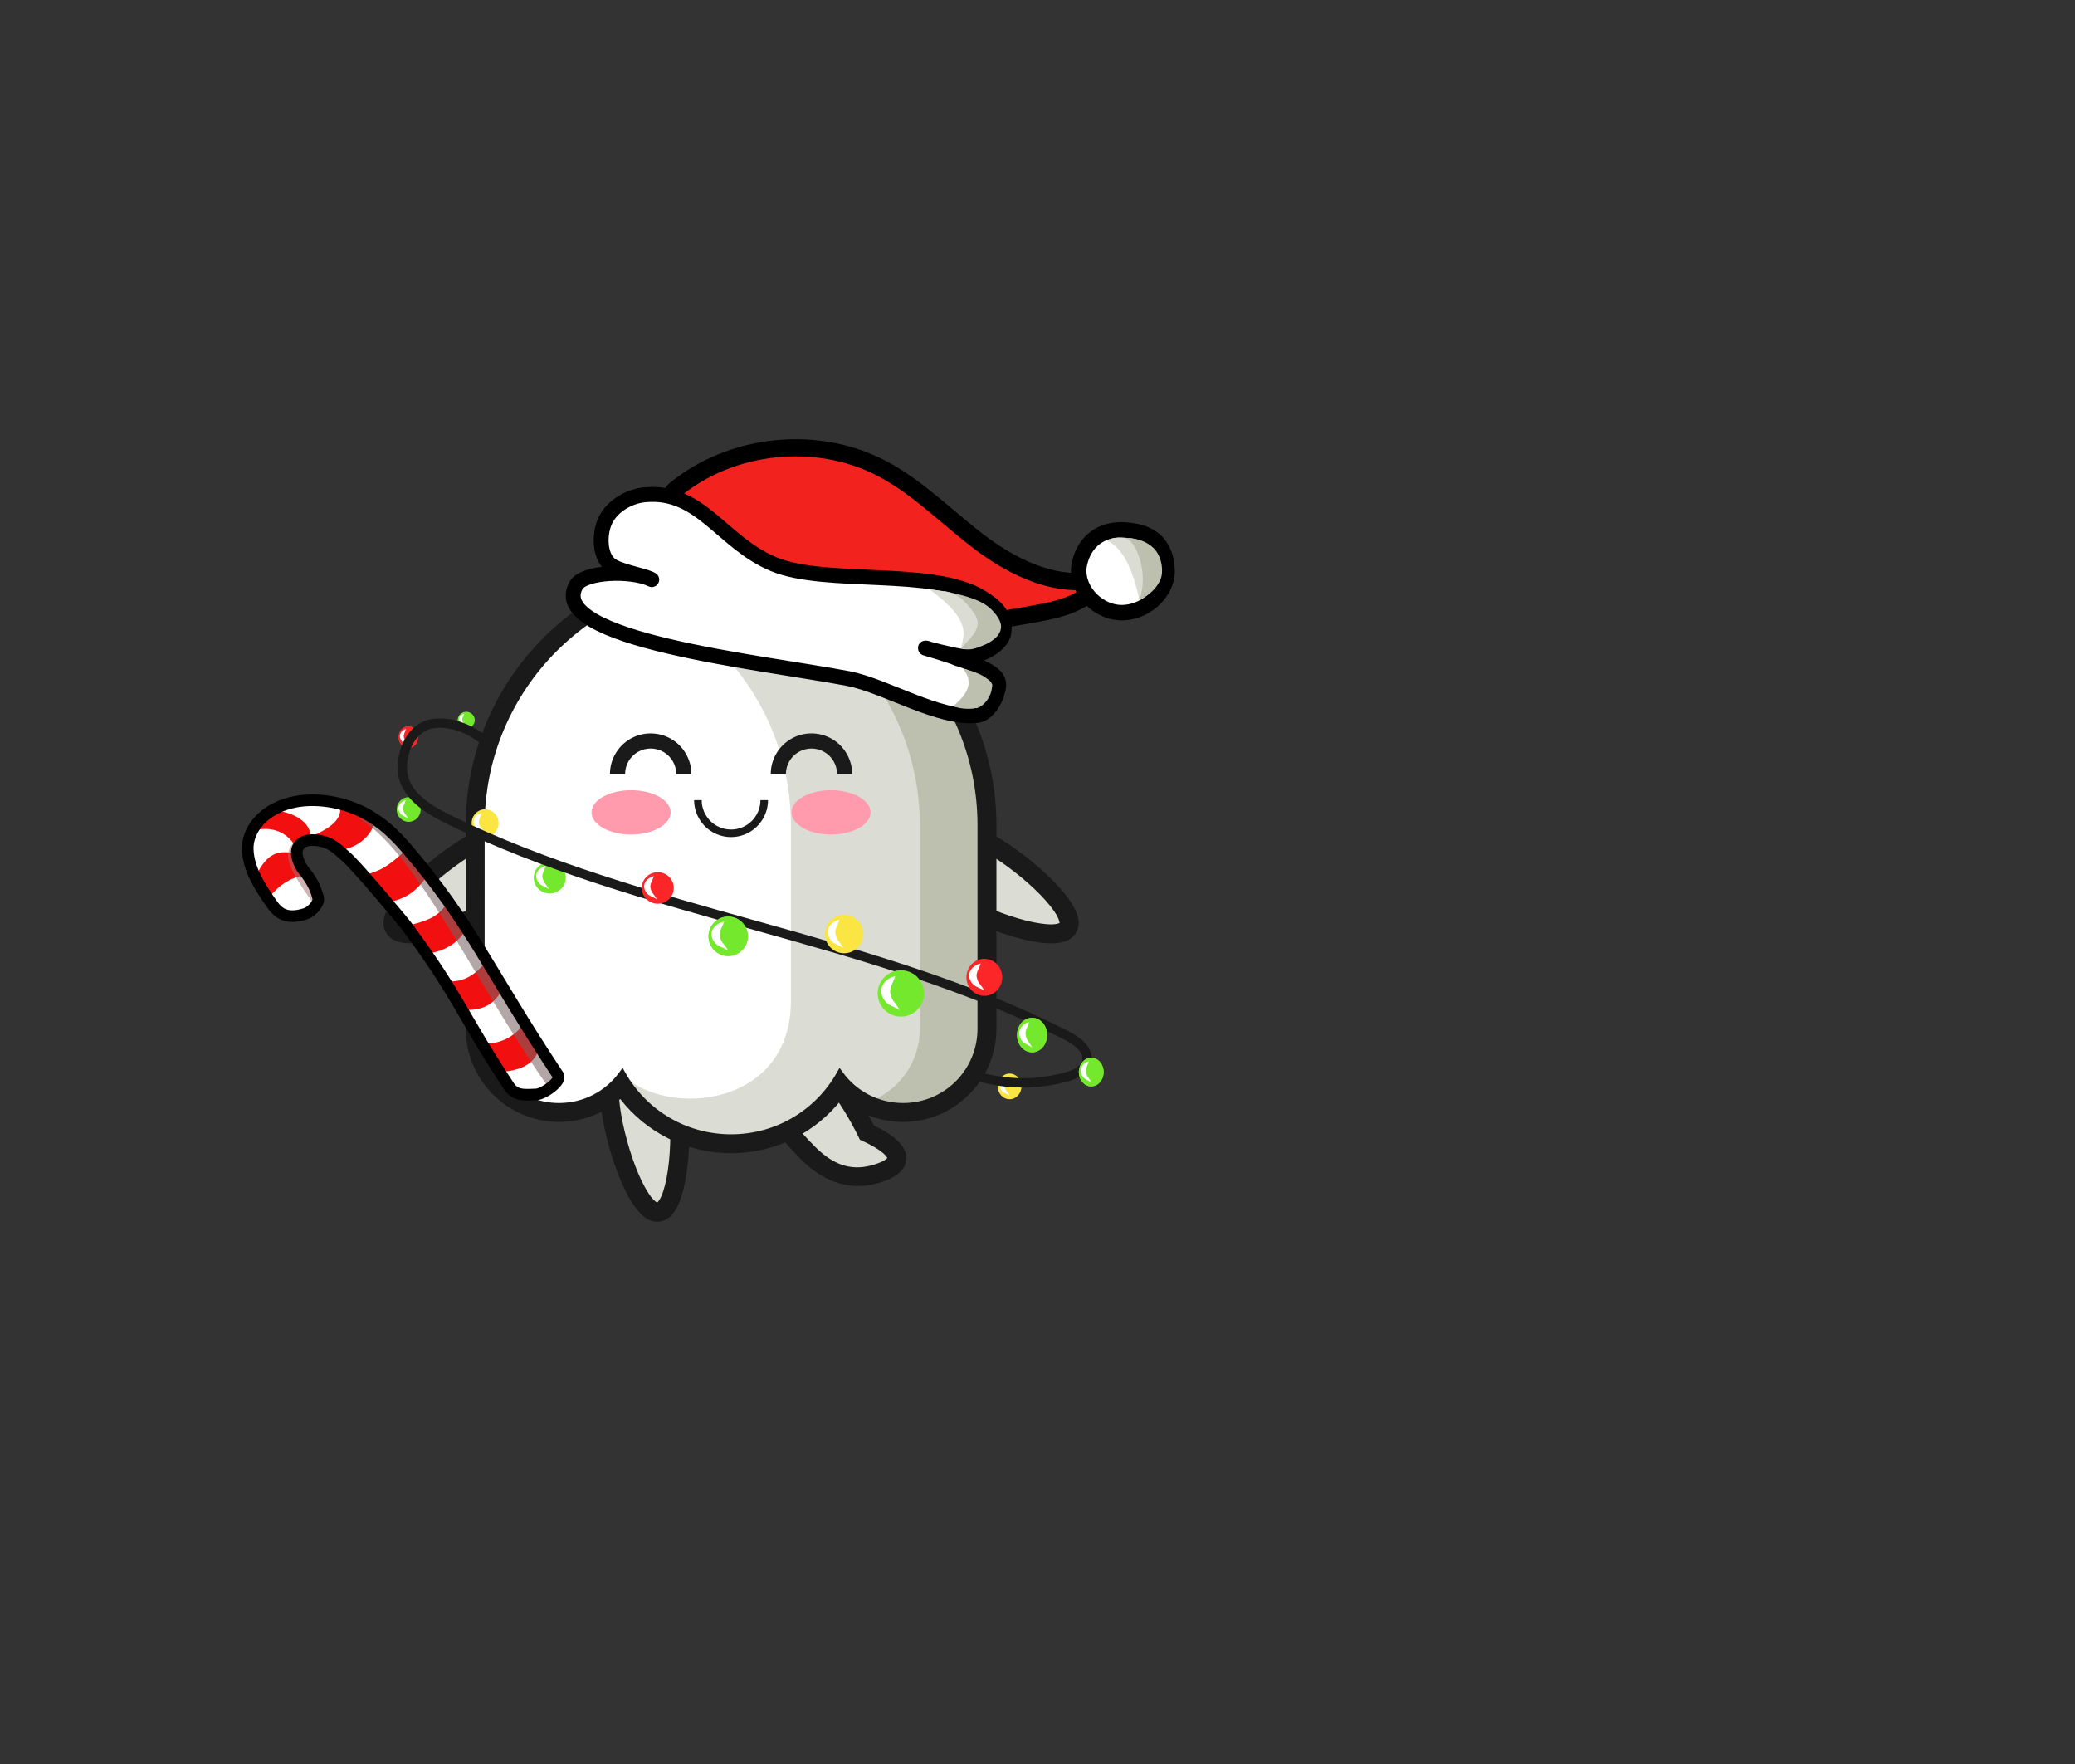 <?xml version="1.0" encoding="utf-8"?>
<!-- Generator: Adobe Adobe Illustrator 24.2.0, SVG Export Plug-In . SVG Version: 6.00 Build 0)  -->
<svg version="1.1" xmlns="http://www.w3.org/2000/svg" xmlns:xlink="http://www.w3.org/1999/xlink" x="0px" y="0px"
	 width="3756.96px" height="3193.92px" viewBox="0 0 3756.96 3193.92" style="enable-background:new 0 0 3756.96 3193.92;"
	 xml:space="preserve">
<rect x="0" y="0" width="3756.96" height="3193.92" fill="#333333" stroke="none"/>
<style type="text/css">
	.st0{enable-background:new    ;}
	.st1{fill-rule:evenodd;clip-rule:evenodd;fill:#DBDCD3;}
	.st2{fill-rule:evenodd;clip-rule:evenodd;fill:#1A1A1A;}
	.st3{fill-rule:evenodd;clip-rule:evenodd;fill:#FFFFFF;}
	.st4{fill-rule:evenodd;clip-rule:evenodd;fill:#BDBFAF;}
	.st5{fill-rule:evenodd;clip-rule:evenodd;fill:#FF9BAD;}
	.st6{fill:#F2231F;stroke:#000000;stroke-width:31;stroke-miterlimit:10;}
	.st7{fill:#FFFFFF;stroke:#000000;stroke-width:28;stroke-miterlimit:10;}
	.st8{fill:#FFFFFF;stroke:#000000;stroke-width:27;stroke-miterlimit:10;}
	.st9{fill:#FFFFFF;stroke:#000000;stroke-width:12;stroke-miterlimit:10;}
	.st10{fill-rule:evenodd;clip-rule:evenodd;fill:#FFFFFF;stroke:#000000;stroke-width:4;stroke-miterlimit:10;}
	.st11{fill-rule:evenodd;clip-rule:evenodd;fill:#F20F0F;}
	.st12{opacity:0.561;fill-rule:evenodd;clip-rule:evenodd;fill:#786161;}
	.st13{opacity:0.522;fill-rule:evenodd;clip-rule:evenodd;fill:#A66D6D;}
	.st14{fill-rule:evenodd;clip-rule:evenodd;fill:none;stroke:#000000;stroke-width:21;stroke-miterlimit:10;}
	.st15{fill-rule:evenodd;clip-rule:evenodd;fill:#FC2629;}
	.st16{fill-rule:evenodd;clip-rule:evenodd;fill:#74E82C;}
	.st17{fill-rule:evenodd;clip-rule:evenodd;fill:#FAE543;}
	.st18{fill-rule:evenodd;clip-rule:evenodd;fill:none;stroke:#1A1A1A;stroke-width:17;stroke-miterlimit:10;}
</style>
<g id="Page_1_1_" class="st0">
	<g id="Path_3">
		<g>
			<path class="st1" d="M1227.03,1988.71c-10.75-81.65-48.85-93.23-73.71-89.96c-24.87,3.28-58.68,24.32-47.93,105.97
				c10.75,81.65,53.26,194.14,86.85,189.72C1225.83,2190.02,1237.78,2070.36,1227.03,1988.71z"/>
		</g>
	</g>
	<g id="Path_4">
		<g>
			<path class="st2" d="M1244,1986.48c-5.7-43.32-19-70.9-37.03-87.27c-18.03-16.37-39.75-19.56-55.9-17.43
				c-16.14,2.13-36.3,10.83-49.48,31.3c-13.18,20.48-18.88,50.56-13.18,93.87c5.62,42.71,19.17,92.11,36.09,131.64
				c8.46,19.76,17.64,37,28.08,50.18c10.45,13.18,23.71,25.03,41.88,22.64c18.17-2.4,27.91-17.27,34.59-32.7
				c6.68-15.44,11.08-34.46,14.14-55.74C1249.32,2080.42,1249.63,2029.19,1244,1986.48z M1209.32,2118.11
				c-2.78,19.39-7,36.21-11.67,47.01c-3.5,8.09-6.82,11.1-7.69,12.02c-1.07-0.66-5.06-2.71-10.53-9.62
				c-7.31-9.22-15.73-24.37-23.44-42.39c-15.42-36.02-28.5-83.7-33.62-122.63c-5.05-38.34,0.77-59.6,8.03-70.88
				c7.26-11.28,16.43-14.73,25.16-15.88c8.73-1.15,18.48-0.19,28.41,8.83c9.93,9.01,21.05,28.05,26.1,66.38
				C1215.18,2029.89,1214.89,2079.32,1209.32,2118.11z"/>
		</g>
	</g>
	<g id="Path_5">
		<g>
			<path class="st1" d="M1569.69,2050.39c-14.93-30.64-34.09-62.27-53.36-87.38c-50.14-65.35-88.93-56.33-108.84-41.05
				c-19.91,15.27-38.66,50.4,11.48,115.75c12.77,16.64,28.28,34.04,44.71,50.39c31.49,31.33,70.64,51.2,119.29,37.95
				c23.41-6.38,39.21-15.68,40.77-27.5C1625.79,2083.08,1603,2065.7,1569.69,2050.39z"/>
		</g>
	</g>
	<g id="Path_6">
		<g>
			<path class="st2" d="M1621.09,2061.38c-10.35-8.82-23.62-16.6-38.81-23.91c-14.98-29.91-33.36-60.12-52.36-84.88
				c-26.6-34.67-51.91-51.9-75.71-57.07c-23.8-5.16-44.21,2.94-57.13,12.86c-12.92,9.92-26.03,27.53-27.21,51.86
				c-1.17,24.33,8.93,53.23,35.53,87.9c13.33,17.38,29.3,35.27,46.22,52.1c33.96,33.79,80.78,57.34,135.87,42.33
				c12.8-3.48,24.01-7.75,33.42-13.87c9.41-6.12,18.15-15.14,19.83-27.91C1642.93,2084.04,1632.68,2071.27,1621.09,2061.38z
				 M1602.23,2100c-4.73,3.08-13.13,6.65-23.75,9.54c-42.22,11.5-73.69-4.68-102.71-33.57c-15.95-15.87-31.01-32.78-43.21-48.68
				c-23.54-30.68-29.14-52.01-28.49-65.41c0.65-13.4,6.87-20.98,13.85-26.34c6.98-5.36,15.92-9.4,29.02-6.56
				c13.11,2.84,32.26,13.77,55.81,44.45c18.37,23.94,37.11,54.83,51.55,84.45l2.68,5.5l5.56,2.55c15.77,7.25,28.71,14.99,36.33,21.5
				c5.71,4.87,7.21,8.13,7.68,8.94C1606.16,2096.89,1605.14,2098.1,1602.23,2100z"/>
		</g>
	</g>
	<g id="Path_7">
		<g>
			<path class="st1" d="M972.02,1530.54c-12.54-21.73-44.92-44.9-116.24-3.72c-71.32,41.18-158.98,123.5-142.04,152.84
				c16.94,29.34,132.06-5.41,203.38-46.59C988.44,1591.89,984.56,1552.26,972.02,1530.54z"/>
		</g>
	</g>
	<g id="Path_8">
		<g>
			<path class="st2" d="M986.85,1521.97c-8.14-14.11-23.9-29.4-47.86-33.74c-23.96-4.34-53.94,1.9-91.77,23.75
				c-37.31,21.54-77.77,52.96-107.81,83.72c-15.02,15.38-27.43,30.45-35.61,45.15c-8.18,14.7-14.05,31.48-4.88,47.35
				c9.16,15.88,26.63,19.18,43.45,19.45c16.82,0.27,36.08-2.95,56.91-8.27c41.66-10.64,89.1-29.96,126.41-51.5
				c37.84-21.85,58.23-44.69,66.45-67.61C1000.36,1557.37,994.99,1536.08,986.85,1521.97z M959.91,1568.72
				c-4.53,12.62-17.86,30.18-51.34,49.52c-34.01,19.64-79.79,38.28-117.76,47.98c-18.98,4.85-36.14,7.39-47.9,7.21
				c-8.82-0.14-12.87-2.06-14.04-2.5c0.2-1.24,0.57-5.7,4.86-13.41c5.72-10.28,16.5-23.86,30.19-37.88
				c27.38-28.03,66.42-58.36,100.43-78c33.49-19.34,55.36-22.1,68.56-19.71c13.19,2.39,19.9,9.54,24.3,17.16
				C961.59,1546.71,964.44,1556.1,959.91,1568.72z"/>
		</g>
	</g>
	<g id="Path_9">
		<g>
			<path class="st1" d="M1791.57,1526.81c-71.32-41.18-103.7-18-116.25,3.72c-12.54,21.72-16.42,61.35,54.9,102.53
				c71.32,41.18,186.44,75.93,203.39,46.59C1950.54,1650.31,1862.89,1567.99,1791.57,1526.81z"/>
		</g>
	</g>
	<g id="Path_10">
		<g>
			<path class="st2" d="M1943.55,1640.86c-8.18-14.7-20.6-29.77-35.62-45.15c-30.04-30.76-70.5-62.18-107.8-83.72
				c-37.84-21.85-67.82-28.09-91.77-23.75c-23.96,4.34-39.72,19.63-47.86,33.74c-8.14,14.1-13.51,35.39-5.29,58.31
				c8.22,22.91,28.61,45.76,66.45,67.6c37.31,21.54,84.75,40.86,126.41,51.5c20.83,5.32,40.09,8.53,56.91,8.27
				c16.82-0.27,34.29-3.57,43.45-19.45C1957.59,1672.34,1951.73,1655.56,1943.55,1640.86z M1904.44,1673.43
				c-11.76,0.18-28.92-2.36-47.9-7.21c-37.97-9.7-83.75-28.34-117.77-47.98c-33.48-19.34-46.81-36.9-51.34-49.52
				c-4.53-12.62-1.69-22.01,2.71-29.63c4.4-7.62,11.11-14.77,24.3-17.16c13.2-2.39,35.07,0.38,68.56,19.71
				c34.01,19.64,73.05,49.96,100.43,78c13.69,14.02,24.47,27.6,30.19,37.88c4.29,7.71,4.65,12.17,4.85,13.41
				C1917.3,1671.37,1913.26,1673.29,1904.44,1673.43z"/>
		</g>
	</g>
	<g id="Path_11">
		<g>
			<path class="st2" d="M1323.69,1013.59h-0.85l-0.03,0c-264.65,0.5-479.52,215.78-479.51,480.43l-0.07,368.09
				c0,93.13,75.83,168.97,168.97,168.97c42.36,0,81.2-15.65,110.9-41.46c46.45,59.74,119.08,98.09,200.61,98.09
				c81.52,0,154.14-38.34,200.58-98.06c29.7,25.79,68.52,41.43,110.87,41.43c93.14,0,168.97-75.84,168.97-168.97v-368.09
				C1804.12,1229.01,1588.7,1013.59,1323.69,1013.59z M1749.33,1862.11c0,63.73-50.45,114.18-114.18,114.18
				c-38.24,0-71.48-18.34-92.21-46.69l-25.02-34.21l-20.91,36.86c-34.15,60.19-98.52,100.66-173.3,100.66
				c-74.8,0-139.18-40.49-173.32-100.7l-20.92-36.9l-25.03,34.24c-20.73,28.37-53.98,46.72-92.24,46.72
				c-63.73,0-114.17-50.45-114.18-114.17l0.07-368.09c0-235.08,189.75-425.19,424.83-425.65h0.77
				c235.4,0,425.64,190.24,425.64,425.64V1862.11z"/>
		</g>
	</g>
	<g id="Path_12">
		<g>
			<path class="st3" d="M1323.72,1040.99h-0.86c-249.87,0.48-452.18,203.17-452.17,453.04l-0.04,368.09
				c0,78.43,63.14,141.58,141.57,141.58c47.08,0,88.63-22.77,114.34-57.93c38.87,68.52,112.43,114.56,197.14,114.56
				c84.71,0,158.27-46.04,197.14-114.56c25.71,35.16,67.26,57.93,114.34,57.93c78.43,0,141.57-63.15,141.57-141.58v-368.09
				C1776.76,1243.82,1573.93,1040.99,1323.72,1040.99z"/>
		</g>
	</g>
	<g id="Path_13">
		<g>
			<path class="st1" d="M1323.68,1040.99h-0.82c-60.72,0.12-118.62,12.2-171.5,33.98c164.71,67.82,280.67,229.88,280.67,419.06
				v317.84c0,191.68-222.41,212.9-305.49,133.87c50.97,88.28,128,114.58,197.16,114.58c84.7,0,158.25-46.03,197.13-114.54
				c25.71,35.15,67.25,57.91,114.32,57.91c78.43,0,141.57-63.15,141.57-141.58v-368.09
				C1776.72,1243.82,1573.89,1040.99,1323.68,1040.99z"/>
		</g>
	</g>
	<g id="Path_14">
		<g>
			<path class="st4" d="M1323.68,1040.99h-0.82c-18.54,0.04-36.8,1.21-54.75,3.41c223.93,27.45,397.35,218.28,397.35,449.63v368.09
				c0,58.65-35.32,108.74-85.93,130.28c17.05,7.26,35.84,11.29,55.61,11.29c78.43,0,141.57-63.15,141.57-141.58v-368.09
				C1776.72,1243.82,1573.89,1040.99,1323.68,1040.99z"/>
		</g>
	</g>
	<g id="Path_15">
		<g>
			<path class="st2" d="M1323.68,1034.14h-0.84c-253.56,0.48-459.01,206.32-459.01,459.89l-0.07,368.09
				c0,82.11,66.31,148.42,148.42,148.42c45.69,0,86.34-20.67,113.52-53.03c41.17,65.92,114.31,109.66,197.99,109.66
				c83.66,0,156.79-43.73,197.96-109.62c27.19,32.34,67.82,52.99,113.49,52.99c82.11,0,148.42-66.31,148.42-148.42v-368.09
				C1783.57,1240.12,1577.59,1034.13,1323.68,1034.14z M1769.87,1862.11c0,74.75-59.97,134.72-134.72,134.72
				c-44.86,0-84.33-21.66-108.79-55.1l-6.26-8.55l-5.23,9.21c-37.69,66.43-108.94,111.07-191.17,111.07
				c-82.24,0-153.51-44.66-191.2-111.11l-5.23-9.23l-6.25,8.56c-24.46,33.47-63.95,55.15-108.83,55.15
				c-74.76,0-134.72-59.97-134.72-134.72l0.07-368.09c0-246.17,199.16-445.71,445.32-446.19h0.82
				c246.51,0,446.19,199.68,446.19,446.19V1862.11z"/>
		</g>
	</g>
	<g id="Path_16">
		<g>
			<path class="st4" d="M1638.52,1980c-0.02-0.17-0.04-0.34-0.07-0.5c-0.03-0.17-0.07-0.34-0.11-0.51c-0.03-0.15-0.06-0.3-0.09-0.45
				v-0.07c-0.02-0.05-0.05-0.1-0.07-0.15c-0.07-0.23-0.14-0.45-0.23-0.67c-0.06-0.16-0.12-0.32-0.19-0.48
				c-0.06-0.16-0.13-0.31-0.2-0.47c-0.08-0.15-0.16-0.3-0.24-0.45c-0.08-0.15-0.16-0.3-0.25-0.44c-0.09-0.15-0.18-0.28-0.28-0.43
				c-0.1-0.14-0.2-0.28-0.31-0.42c-0.1-0.14-0.21-0.27-0.32-0.4c-0.11-0.13-0.23-0.26-0.34-0.39c-0.12-0.12-0.24-0.24-0.36-0.36
				c-0.12-0.12-0.25-0.24-0.38-0.35c-0.13-0.11-0.26-0.22-0.4-0.33c-0.13-0.11-0.27-0.21-0.41-0.31c-0.14-0.1-0.29-0.19-0.43-0.29
				c-0.15-0.09-0.29-0.18-0.44-0.26c-0.15-0.08-0.3-0.16-0.45-0.24c-0.16-0.08-0.31-0.16-0.47-0.23c-0.15-0.07-0.31-0.13-0.47-0.19
				c-0.16-0.07-0.32-0.13-0.48-0.18c-0.16-0.05-0.33-0.1-0.49-0.15c-0.17-0.05-0.34-0.09-0.5-0.13c-0.17-0.04-0.34-0.07-0.5-0.1
				c-0.17-0.03-0.34-0.06-0.52-0.07c-0.17-0.03-0.33-0.05-0.51-0.07c-0.17,0-0.34,0-0.51,0c-0.07,0-0.13,0-0.2,0
				c-0.17,0-0.34,0-0.51,0h-0.16c-0.17,0.02-0.35,0.04-0.52,0.07c-0.17,0.02-0.34,0.04-0.51,0.07c-0.17,0.03-0.34,0.07-0.51,0.11
				c-0.15,0.03-0.3,0.06-0.45,0.1h-0.07c-0.05,0.02-0.1,0.04-0.15,0.07c-0.23,0.07-0.45,0.15-0.67,0.23
				c-0.16,0.06-0.32,0.13-0.47,0.19c-0.16,0.07-0.32,0.14-0.47,0.21c-0.15,0.07-0.3,0.16-0.45,0.24c-0.15,0.08-0.3,0.16-0.44,0.25
				c-0.14,0.09-0.28,0.18-0.42,0.28c-0.14,0.1-0.28,0.2-0.42,0.3c-0.14,0.11-0.27,0.21-0.4,0.32c-0.13,0.11-0.26,0.23-0.38,0.34
				c-0.12,0.12-0.25,0.24-0.36,0.36c-0.12,0.12-0.24,0.25-0.35,0.38c-0.11,0.13-0.22,0.26-0.33,0.4c-0.11,0.13-0.21,0.27-0.31,0.41
				c-0.1,0.14-0.2,0.28-0.28,0.43c-0.09,0.15-0.18,0.29-0.27,0.44c-0.08,0.15-0.16,0.3-0.24,0.46c-0.08,0.15-0.15,0.3-0.22,0.46
				c-0.07,0.16-0.14,0.32-0.2,0.48c-0.06,0.16-0.12,0.32-0.17,0.48c-0.06,0.16-0.11,0.32-0.15,0.49c-0.05,0.16-0.09,0.33-0.12,0.49
				c-0.03,0.17-0.07,0.34-0.1,0.51c-0.03,0.17-0.06,0.34-0.08,0.51c-0.03,0.17-0.05,0.34-0.07,0.51c0,0.17,0,0.34,0,0.51v0.2
				c0,0.17,0,0.34,0,0.5v0.16c0.02,0.17,0.04,0.34,0.07,0.51c0.02,0.18,0.04,0.35,0.07,0.52c0.03,0.17,0.07,0.34,0.11,0.5
				c0.03,0.15,0.06,0.3,0.1,0.45v0.07c0.02,0.05,0.04,0.1,0.07,0.15c0.07,0.23,0.15,0.45,0.23,0.67c0.06,0.16,0.12,0.32,0.19,0.48
				c0.07,0.16,0.13,0.31,0.21,0.46c0.07,0.15,0.16,0.3,0.24,0.45c0.08,0.15,0.17,0.3,0.25,0.45c0.09,0.15,0.18,0.29,0.28,0.43
				c0.09,0.14,0.19,0.28,0.29,0.42c0.11,0.13,0.21,0.27,0.32,0.4c0.11,0.13,0.23,0.26,0.34,0.38c0.12,0.13,0.24,0.24,0.36,0.36
				c0.12,0.12,0.25,0.23,0.38,0.35c0.13,0.11,0.26,0.22,0.4,0.33c0.13,0.1,0.27,0.21,0.41,0.31c0.14,0.1,0.28,0.2,0.43,0.29
				c0.14,0.09,0.29,0.18,0.44,0.27c0.15,0.09,0.3,0.16,0.45,0.24c0.16,0.08,0.31,0.15,0.47,0.22c0.16,0.07,0.31,0.13,0.47,0.19
				c0.16,0.06,0.32,0.12,0.48,0.18c0.16,0.05,0.33,0.1,0.49,0.15c0.17,0.05,0.33,0.09,0.5,0.13c0.17,0.04,0.34,0.07,0.5,0.1
				c0.17,0.03,0.34,0.06,0.51,0.07c0.17,0.03,0.34,0.05,0.51,0.07c0.17,0.01,0.34,0.01,0.51,0c0.07,0.01,0.13,0.01,0.2,0.01
				c0.17,0,0.34,0,0.52,0h0.16c0.18-0.02,0.35-0.04,0.52-0.07c0.17-0.02,0.34-0.04,0.51-0.07c0.17-0.03,0.34-0.07,0.5-0.11
				c0.15-0.03,0.31-0.06,0.46-0.1h0.07c0.05-0.02,0.1-0.04,0.15-0.07c0.23-0.07,0.45-0.14,0.68-0.23c0.16-0.06,0.32-0.13,0.47-0.19
				c0.16-0.07,0.32-0.14,0.47-0.21c0.15-0.07,0.3-0.16,0.45-0.24c0.15-0.08,0.3-0.16,0.44-0.25c0.14-0.09,0.29-0.18,0.43-0.28
				c0.14-0.1,0.28-0.19,0.42-0.3c0.14-0.1,0.27-0.21,0.4-0.32c0.13-0.11,0.26-0.22,0.38-0.34c0.12-0.12,0.25-0.24,0.36-0.36
				c0.12-0.12,0.23-0.24,0.35-0.37c0.11-0.13,0.22-0.26,0.33-0.39c0.1-0.14,0.21-0.27,0.3-0.41c0.1-0.14,0.2-0.28,0.29-0.42
				c0.09-0.14,0.18-0.29,0.27-0.44c0.09-0.15,0.16-0.3,0.24-0.46c0.08-0.15,0.15-0.3,0.22-0.46c0.07-0.15,0.13-0.31,0.19-0.47
				c0.06-0.16,0.12-0.32,0.18-0.48c0.05-0.16,0.1-0.33,0.14-0.49c0.05-0.16,0.09-0.33,0.13-0.5c0.03-0.17,0.07-0.34,0.09-0.51
				c0.03-0.17,0.06-0.34,0.08-0.51c0.03-0.17,0.05-0.34,0.07-0.52c0-0.01,0-0.01,0-0.02c0-0.16,0-0.33,0-0.49v-0.2
				c0-0.01,0-0.01,0-0.02c0-0.17,0-0.33,0-0.5v-0.18C1638.57,1980.35,1638.55,1980.17,1638.52,1980z"/>
		</g>
	</g>
	<g id="Path_17">
		<g>
			<path class="st5" d="M1555.31,1442.28c-13.43-7.52-31.64-11.75-50.64-11.75c-39.55,0-71.61,17.96-71.61,40.11
				c0,22.15,32.06,40.1,71.61,40.1c18.99,0,37.21-4.23,50.64-11.75c13.43-7.52,20.98-17.72,20.98-28.36
				C1576.29,1460.01,1568.75,1449.81,1555.31,1442.28z M1193.3,1442.28c-13.43-7.52-31.65-11.75-50.64-11.75
				c-39.55,0-71.61,17.96-71.61,40.11c0,22.15,32.06,40.1,71.61,40.1c18.99,0,37.21-4.23,50.64-11.75
				c13.43-7.52,20.97-17.72,20.97-28.36C1214.28,1460.01,1206.73,1449.81,1193.3,1442.28z"/>
		</g>
	</g>
	<g id="Path_18_copy">
		<g>
			<path class="st2" d="M1214.95,1337.55c-22.79-13.16-50.93-13.16-73.71,0c-22.79,13.16-36.85,37.52-36.85,63.83h27.39
				c0-16.57,8.81-31.82,23.16-40.11c14.35-8.28,31.96-8.28,46.32,0c14.35,8.29,23.15,23.54,23.15,40.11h27.4
				C1251.8,1375.07,1237.74,1350.71,1214.95,1337.55z M1506.1,1337.55c-22.79-13.16-50.92-13.16-73.71,0
				c-22.79,13.16-36.86,37.52-36.86,63.83h27.4c0-16.57,8.81-31.82,23.16-40.11c14.35-8.28,31.96-8.28,46.31,0
				c14.35,8.29,23.16,23.54,23.16,40.11h27.39C1542.96,1375.07,1528.89,1350.71,1506.1,1337.55z M1350.25,1494.57
				c-16.46,9.5-36.71,9.5-53.16,0c-16.46-9.5-26.58-27.04-26.58-46.04h-13.7c0,23.88,12.75,45.97,33.43,57.9
				c20.68,11.94,46.18,11.94,66.86,0c20.67-11.94,33.43-34.03,33.43-57.9h-13.7C1376.83,1467.53,1366.71,1485.07,1350.25,1494.57z"
				/>
		</g>
	</g>
</g>
<g id="Layer_2">
	<g id="Layer_4">
		<path class="st6" d="M1221.38,887.24c102.68-84.89,257.06-101.07,375.1-39.31c67.67,35.4,121.27,92.22,182.65,137.67
			c61.38,45.45,138.54,80.64,212.7,62.39c-18.7,41.8-70.65,54.8-115.75,62.73c-91.47,16.07-182.94,32.15-274.42,48.22
			c-30,5.27-60.77,10.54-90.71,4.98c-33.2-6.17-62.46-25.11-90.18-44.41c-50.76-35.33-99.74-73.24-146.67-113.52
			c-18.95-16.26-38.05-33.56-48.73-56.12C1214.7,927.3,1211.5,895.41,1221.38,887.24z"/>
	</g>
	<g id="Layer_5">
		<path class="st7" d="M2039.19,959.58c-44.46-4.06-75.91,20.17-84.77,61.29c-8.87,41.13,27.67,85.27,72.23,88.12
			c44.56,2.85,88.16-35.4,86.38-77.33C2110.2,965.15,2056.82,961.19,2039.19,959.58z"/>
	</g>
	<g id="Layer_6">
		<path class="st4" d="M2033.08,973.81c34.29,22.52,41.94,79.4,27.21,111.72c17.17-2.9,38.91-24.75,42.65-42.01
			c3.74-17.25-1.81-40.14-15.58-52.57C2075.69,980.42,2057.14,972.73,2033.08,973.81z"/>
	</g>
	<path class="st8" d="M1675.73,1173.43c-1.2-0.44,3.27,0.05,2-0.08c-4.81-0.49,48.8,13.46,67.24,15.34
		c25.66,2.61,69.32-18.76,72.72-44.34c4.5-33.85-21.33-51.04-40.92-63.14c-87.03-53.78-280.84-20.63-375.43-59.62
		s-132.4-135.77-234.23-125.89c-30.04,2.91-61.84,22.47-72.89,50.56c-9.08,23.1-8.7,59.21,10.17,75.35
		c13.81,11.81,56.26,19.05,71.68,25.63c1.3,0.55,5.18,2.64,3.91,2.02c-36.54-17.86-123.21-14.71-137.09,10.72
		c-53.71,98.36,332.74,137.96,492.66,168.4c67.82,12.91,165.17,74.59,233.76,66.76c16.32-1.86,29.67-21.23,34.82-36.83
		c7.45-22.56,11.3-37.09-47.63-58.25c0,0-6.16-2.19-7.01-2.5c-16.1-5.78-14.17-4.42-16.37-5.45
		C1721.62,1186.74,1675.73,1173.43,1675.73,1173.43z"/>
	<g id="Layer_3">
		<g id="Layer_7">
			<path class="st4" d="M1708.54,1069.73c30.05,24.98,75.16,52.24,31.92,103.65c14.74,4.45,21.9,1.89,36.3-3.54
				c21.99-8.3,38.32-21.96,35.42-39.49c-1.86-11.26-14.14-25.23-23.21-32.26C1768.02,1081.81,1734.34,1075.86,1708.54,1069.73z"/>
		</g>
		<g id="Layer_8">
			<path class="st4" d="M1743.02,1210.17c29.18,32.76-8.73,59.59-16.63,68.12c11.23,5.59,34.61,6.42,46.32,1.77
				c11.71-4.65,21.71-21.18,22.96-32.82c0.75-7.01,2.25-6.15-1-11.55c-2.7-4.48-5.23-4.82-9.92-8.73
				C1776.12,1219.76,1754.21,1212.79,1743.02,1210.17z"/>
		</g>
		<g id="Layer_9">
			<path class="st1" d="M1683.02,1067.17c81.1,58.98,59.73,85.13,57.43,106.21c18.19-19.59,40.26-38.12,24.12-61.99
				C1735.45,1068.26,1716.02,1071.39,1683.02,1067.17z"/>
		</g>
		<g id="Layer_10">
			<path class="st1" d="M2003.99,978.16c35.02,16.69,49.3,66.07,59.15,107.37c9.75-28.11,7.08-59.02-3.56-85.13
				c-4.47-10.96-13.38-25.71-25-26.7C2019.49,972.42,2015.21,973.69,2003.99,978.16z"/>
		</g>
	</g>
</g>
<g id="Layer_40_copy">
	<g id="Layer_41_copy">
		<path class="st10" d="M1007.9,1948.85c-127.52-192.67-156.09-272.36-273.1-409.29c-20.84-24.39-44.47-48.35-78.51-66.07
			s-81.36-28.02-124.05-20.03c-56.75,10.62-88.12,50.46-86.45,86.97c1.67,36.51,22.51,67.74,43.2,97.58
			c10.81,15.59,32.32,18.08,59.48,15.28c10.67-1.1,23.72-12.85,28.1-18.95c4.53-6.32-14.41-34.86-18.3-41.34
			c-9.93-16.55-15.18-18.65-21.36-36.67c-8.28-24.12,12.72-39.17,31.92-38.92c33.62,0.44,50.83,20.13,62.05,29.01
			c16.96,13.43,102,119.74,108.88,130.18c87.29,132.47,91.95,159.94,179.24,292.41c2.35,3.56,5.01,6.49,9.16,9.35
			c9.21,6.34,21.21,5.87,40.04,5.02C981.98,1982.74,1014.62,1959,1007.9,1948.85z"/>
		<path class="st11" d="M975.78,1898.82c-8.46,30.69-38.56,39.25-68.31,41.82c-14.76-15.88-21.4-33.96-29.81-51.51
			c27.61,1.47,59.27-14.16,73.57-41.41"/>
		<path class="st11" d="M910.43,1787.51c-12.92,31.22-38.01,42.25-69.51,40.65c-14.76-15.88-22.65-33.99-31.05-51.54
			c31.27,1.59,51.49-12.49,71.41-37.27"/>
		<path class="st11" d="M841.64,1685.53c-13.68,23.28-39.76,36.92-65.48,40.38c-14.76-15.88-24.27-33.89-32.67-51.44
			c26.34-7.29,50.16-13.05,65.78-39.77"/>
		<path class="st11" d="M771.46,1588.43c-16.94,23.91-34.87,37.43-64.69,44.38c-14.76-15.88-25.18-28.89-46.4-49.49
			c31.07-5.49,51.13-23.24,71.64-41.93"/>
		<path class="st11" d="M678.83,1481.68c-1.37,27.66-30.22,52.47-58.12,56.13c-18.38-9.57-34.18-19.4-58.22-22.83
			c33.76-15.47,60.76-31.08,52.04-61.05"/>
		<path class="st11" d="M489.59,1467.24c31.62-0.84,71.15,16.57,72.63,44.83c-22.48,11.45-10.81,8.38-26.43,21.66
			c-19.11-33.51-51.92-37.53-78.72-29.69"/>
		<path class="st11" d="M557.25,1583.85c-33.59,2.9-56.31,23.38-69.56,40.4c-14.76-15.88-15.25-21.93-23.65-39.48
			c19.34-40.72,40.12-46.16,70.28-39.66"/>
		<g id="Layer_42_copy">
			<path class="st12" d="M989.08,1962.73c-126.66-180.19-241-430.93-343.14-482.93c94.71,30.24,55.47,20.85,90.56,58.98
				c143.57,155.98,173.85,265.26,274.19,408C1016.87,1955.58,1026.82,1966.19,989.08,1962.73z"/>
		</g>
		<g id="Layer_42_copy_2">
			<path class="st13" d="M562.49,1628.7c-51.07-71.88-45.89-85.9-29.8-104.45c4.46-5.15,7.43-4.11,8.14,0.05
				c10.8,63.27,2.39,61.35,41.42,99.95C584.65,1626.63,571.03,1640.71,562.49,1628.7z"/>
		</g>
		<path class="st14" d="M1010.68,1946.79c-127.52-192.67-156.09-272.36-273.1-409.29c-20.84-24.39-44.47-48.35-78.51-66.07
			c-34.03-17.72-81.36-28.02-124.05-20.03c-56.75,10.62-88.12,50.46-86.45,86.97s22.51,67.74,43.2,97.58
			c10.81,15.59,25.14,30.11,61.73,18.2c11.9-3.88,24.75-19.85,22.63-28.13c-3.05-11.89-5.83-20.56-15.08-35.08
			c-10.37-16.28-15.18-16.65-21.36-34.67c-8.28-24.12,7.06-35.73,26.26-35.48c33.62,0.44,47.83,19.79,59.05,28.68
			c16.96,13.43,103.13,116.06,112.14,128.22c94.6,127.78,97.34,156.78,184.63,289.25c2.35,3.56,5.01,6.49,9.16,9.35
			c9.21,6.34,21.21,5.87,40.04,5.02C984.76,1980.68,1017.4,1956.94,1010.68,1946.79z"/>
	</g>
</g>
<g id="Layer_12_copy_7">
	<ellipse class="st15" cx="739.27" cy="1334.6" rx="17.83" ry="20.11"/>
	<g id="Layer_14_copy_7">
		<path class="st3" d="M734.92,1319.59c-4.29,1.01-8.29,4.14-10.04,8.66c-1.75,4.53-0.32,9.75,2.54,13.49
			c2.94,3.83,8.86,5.02,10.86,7.62c-1.12-3.33-3.86-6.67-5.06-8.73c-1.06-1.82-1.55-3.92-2.01-6.03
			C730.17,1329.87,733.53,1324.83,734.92,1319.59z"/>
	</g>
	<g id="Layer_12_copy_8">
		<ellipse class="st16" cx="844.15" cy="1303.63" rx="15.46" ry="15.08"/>
		<g id="Layer_14_copy_8">
			<path class="st3" d="M840.37,1292.37c-3.72,0.76-7.19,3.1-8.71,6.5c-1.52,3.39-0.28,7.31,2.2,10.12
				c2.55,2.88,7.68,3.76,9.42,5.72c-0.97-2.49-3.35-5-4.39-6.55c-0.92-1.37-1.35-2.94-1.75-4.53
				C836.25,1300.08,839.17,1296.3,840.37,1292.37z"/>
		</g>
	</g>
	<g id="Layer_12_copy_6">
		<ellipse class="st16" cx="739.95" cy="1465.44" rx="21.77" ry="22.34"/>
		<g id="Layer_14_copy_6">
			<path class="st3" d="M734.64,1448.76c-5.23,1.12-10.12,4.6-12.26,9.63s-0.4,10.84,3.1,14.99c3.59,4.26,10.82,5.57,13.25,8.47
				c-1.37-3.7-4.71-7.41-6.18-9.7c-1.29-2.03-1.9-4.35-2.46-6.71C728.84,1460.18,732.94,1454.58,734.64,1448.76z"/>
		</g>
	</g>
	<g id="Layer_12_copy_5">
		<ellipse class="st17" cx="878.33" cy="1490.15" rx="24.4" ry="25.13"/>
		<g id="Layer_14_copy_5">
			<path class="st3" d="M872.37,1471.39c-5.87,1.26-11.35,5.17-13.75,10.83s-0.44,12.19,3.48,16.86c4.02,4.79,12.13,6.27,14.86,9.53
				c-1.53-4.16-5.29-8.33-6.93-10.91c-1.45-2.28-2.13-4.9-2.76-7.54C865.87,1484.24,870.47,1477.95,872.37,1471.39z"/>
		</g>
	</g>
	<g id="Layer_12_copy_4">
		<ellipse class="st16" cx="995.42" cy="1588.92" rx="29.02" ry="28.54"/>
		<g id="Layer_14_copy_4">
			<path class="st3" d="M988.34,1567.62c-6.98,1.43-13.49,5.87-16.35,12.3c-2.85,6.42-0.53,13.84,4.13,19.15
				c4.78,5.44,14.42,7.12,17.67,10.82c-1.82-4.72-6.29-9.46-8.24-12.39c-1.72-2.59-2.53-5.56-3.28-8.57
				C980.61,1582.21,986.07,1575.06,988.34,1567.62z"/>
		</g>
	</g>
	<g id="Layer_12_copy_12">
		<g id="Layer_14_copy_12">
			<ellipse class="st17" cx="1828.04" cy="1966.78" rx="21.48" ry="23.25"/>
			<path class="st3" d="M1823.72,1949.43c-5.53,1.17-10.69,4.78-12.95,10.02c-2.26,5.23-0.42,11.28,3.27,15.6
				c3.79,4.43,11.43,5.8,14,8.81c-1.44-3.85-4.98-7.71-6.53-10.09c-1.37-2.11-2-4.53-2.6-6.98
				C1817.59,1961.32,1821.92,1955.49,1823.72,1949.43z"/>
		</g>
	</g>
	<g id="Layer_11">
		<path class="st18" d="M887.08,1349.37c-27.5-26.02-64.95-44.35-102.5-39.6c-37.56,4.75-58.26,47.67-55.9,85.45
			c2.63,42.05,44.54,69.18,82.36,87.74c355.75,174.51,767.38,211.51,1120.29,391.7c19.24,9.82,41.45,26.66,36.09,47.59
			c-3.87,15.13-20.54,22.74-35.55,27.04c-53.1,15.21-110.6,14.75-163.45-1.31"/>
	</g>
	<g id="Layer_12_copy_11">
		<ellipse class="st16" cx="1975.79" cy="1940.82" rx="22.43" ry="25.97"/>
		<g id="Layer_14_copy_11">
			<path class="st3" d="M1971.27,1921.43c-5.77,1.3-11.16,5.34-13.52,11.19c-2.36,5.84-0.44,12.59,3.42,17.42
				c3.95,4.95,11.93,6.48,14.62,9.84c-1.51-4.3-5.2-8.61-6.81-11.27c-1.43-2.36-2.09-5.06-2.71-7.79
				C1964.87,1934.71,1969.39,1928.2,1971.27,1921.43z"/>
			<ellipse class="st16" cx="1975.79" cy="1940.82" rx="22.43" ry="25.97"/>
			<path class="st3" d="M1971.27,1921.43c-5.77,1.3-11.16,5.34-13.52,11.19c-2.36,5.84-0.44,12.59,3.42,17.42
				c3.95,4.95,11.93,6.48,14.62,9.84c-1.51-4.3-5.2-8.61-6.81-11.27c-1.43-2.36-2.09-5.06-2.71-7.79
				C1964.87,1934.71,1969.39,1928.2,1971.27,1921.43z"/>
		</g>
	</g>
	<g id="Layer_12_copy_3">
		<ellipse class="st15" cx="1190.95" cy="1607.5" rx="29.02" ry="28.54"/>
		<g id="Layer_14_copy_3">
			<path class="st3" d="M1183.86,1586.2c-6.98,1.43-13.49,5.87-16.35,12.3s-0.53,13.84,4.13,19.15c4.78,5.44,14.42,7.12,17.67,10.82
				c-1.82-4.72-6.29-9.46-8.24-12.39c-1.72-2.59-2.53-5.56-3.28-8.57C1176.13,1600.79,1181.6,1593.64,1183.86,1586.2z"/>
		</g>
	</g>
	<g id="Layer_12_copy_10">
		<ellipse class="st16" cx="1868.68" cy="1873.8" rx="27.27" ry="31.28"/>
		<g id="Layer_14_copy_10">
			<path class="st3" d="M1863.19,1850.45c-7.02,1.57-13.57,6.44-16.44,13.48c-2.87,7.04-0.53,15.17,4.16,20.98
				c4.81,5.96,14.51,7.8,17.77,11.86c-1.83-5.17-6.32-10.37-8.28-13.58c-1.73-2.84-2.54-6.09-3.3-9.39
				C1855.41,1866.44,1860.91,1858.6,1863.19,1850.45z"/>
			<ellipse class="st16" cx="1868.68" cy="1873.8" rx="27.27" ry="31.28"/>
			<path class="st3" d="M1863.19,1850.45c-7.02,1.57-13.57,6.44-16.44,13.48c-2.87,7.04-0.53,15.17,4.16,20.98
				c4.81,5.96,14.51,7.8,17.77,11.86c-1.83-5.17-6.32-10.37-8.28-13.58c-1.73-2.84-2.54-6.09-3.3-9.39
				C1855.41,1866.44,1860.91,1858.6,1863.19,1850.45z"/>
		</g>
	</g>
	<g id="Layer_12_copy_9">
		<g id="Layer_14_copy_9">
			<ellipse class="st15" cx="1782.24" cy="1769.25" rx="32.42" ry="33.53"/>
			<path class="st3" d="M1775.71,1744.22c-8.34,1.68-16.13,6.9-19.54,14.45c-3.41,7.55-0.63,16.26,4.94,22.49
				c5.72,6.39,17.25,8.37,21.13,12.71c-2.18-5.55-7.51-11.12-9.85-14.56c-2.06-3.04-3.02-6.53-3.92-10.06
				C1766.46,1761.37,1773,1752.97,1775.71,1744.22z"/>
		</g>
	</g>
	<g id="Layer_12_copy">
		<ellipse class="st16" cx="1318.43" cy="1695.02" rx="35.62" ry="35.74"/>
		<g id="Layer_14_copy">
			<path class="st3" d="M1311.25,1668.33c-9.17,1.8-17.73,7.36-21.47,15.4c-3.75,8.05-0.69,17.34,5.43,23.98
				c6.28,6.81,18.95,8.92,23.22,13.55c-2.39-5.91-8.26-11.85-10.82-15.52c-2.26-3.24-3.32-6.96-4.31-10.73
				C1301.09,1686.61,1308.27,1677.65,1311.25,1668.33z"/>
			<ellipse class="st16" cx="1318.43" cy="1695.02" rx="35.62" ry="35.74"/>
			<path class="st3" d="M1311.25,1668.33c-9.17,1.8-17.73,7.36-21.47,15.4c-3.75,8.05-0.69,17.34,5.43,23.98
				c6.28,6.81,18.95,8.92,23.22,13.55c-2.39-5.91-8.26-11.85-10.82-15.52c-2.26-3.24-3.32-6.96-4.31-10.73
				C1301.09,1686.61,1308.27,1677.65,1311.25,1668.33z"/>
		</g>
	</g>
	<g id="Layer_13_copy">
		<g id="Layer_12_copy_2">
			<ellipse class="st17" cx="1528.35" cy="1690.95" rx="34.59" ry="34.78"/>
			<g id="Layer_14_copy_2">
				<path class="st3" d="M1519.91,1664.99c-8.32,1.75-16.08,7.16-19.48,14.99s-0.63,16.87,4.93,23.33
					c5.7,6.63,17.19,8.68,21.06,13.18c-2.17-5.75-7.49-11.53-9.82-15.1c-2.05-3.16-3.01-6.78-3.91-10.44
					C1510.69,1682.77,1517.21,1674.06,1519.91,1664.99z"/>
			</g>
		</g>
	</g>
	<g id="Layer_13">
		<g id="Layer_12">
			<g id="Layer_14">
				<path class="st3" d="M1620.95,1767.1c-10.1,2.11-19.53,8.64-23.66,18.1c-4.13,9.45-0.76,20.37,5.98,28.18
					c6.92,8.01,20.87,10.48,25.58,15.92c-2.64-6.95-9.1-13.92-11.92-18.24c-2.49-3.81-3.66-8.18-4.75-12.61
					C1609.76,1788.58,1617.67,1778.05,1620.95,1767.1z"/>
				<circle class="st16" cx="1631.2" cy="1798.45" r="42"/>
				<path class="st3" d="M1620.95,1767.1c-10.1,2.11-19.53,8.64-23.66,18.1c-4.13,9.45-0.76,20.37,5.98,28.18
					c6.92,8.01,20.87,10.48,25.58,15.92c-2.64-6.95-9.1-13.92-11.92-18.24c-2.49-3.81-3.66-8.18-4.75-12.61
					C1609.76,1788.58,1617.67,1778.05,1620.95,1767.1z"/>
			</g>
		</g>
	</g>
</g>
</svg>
